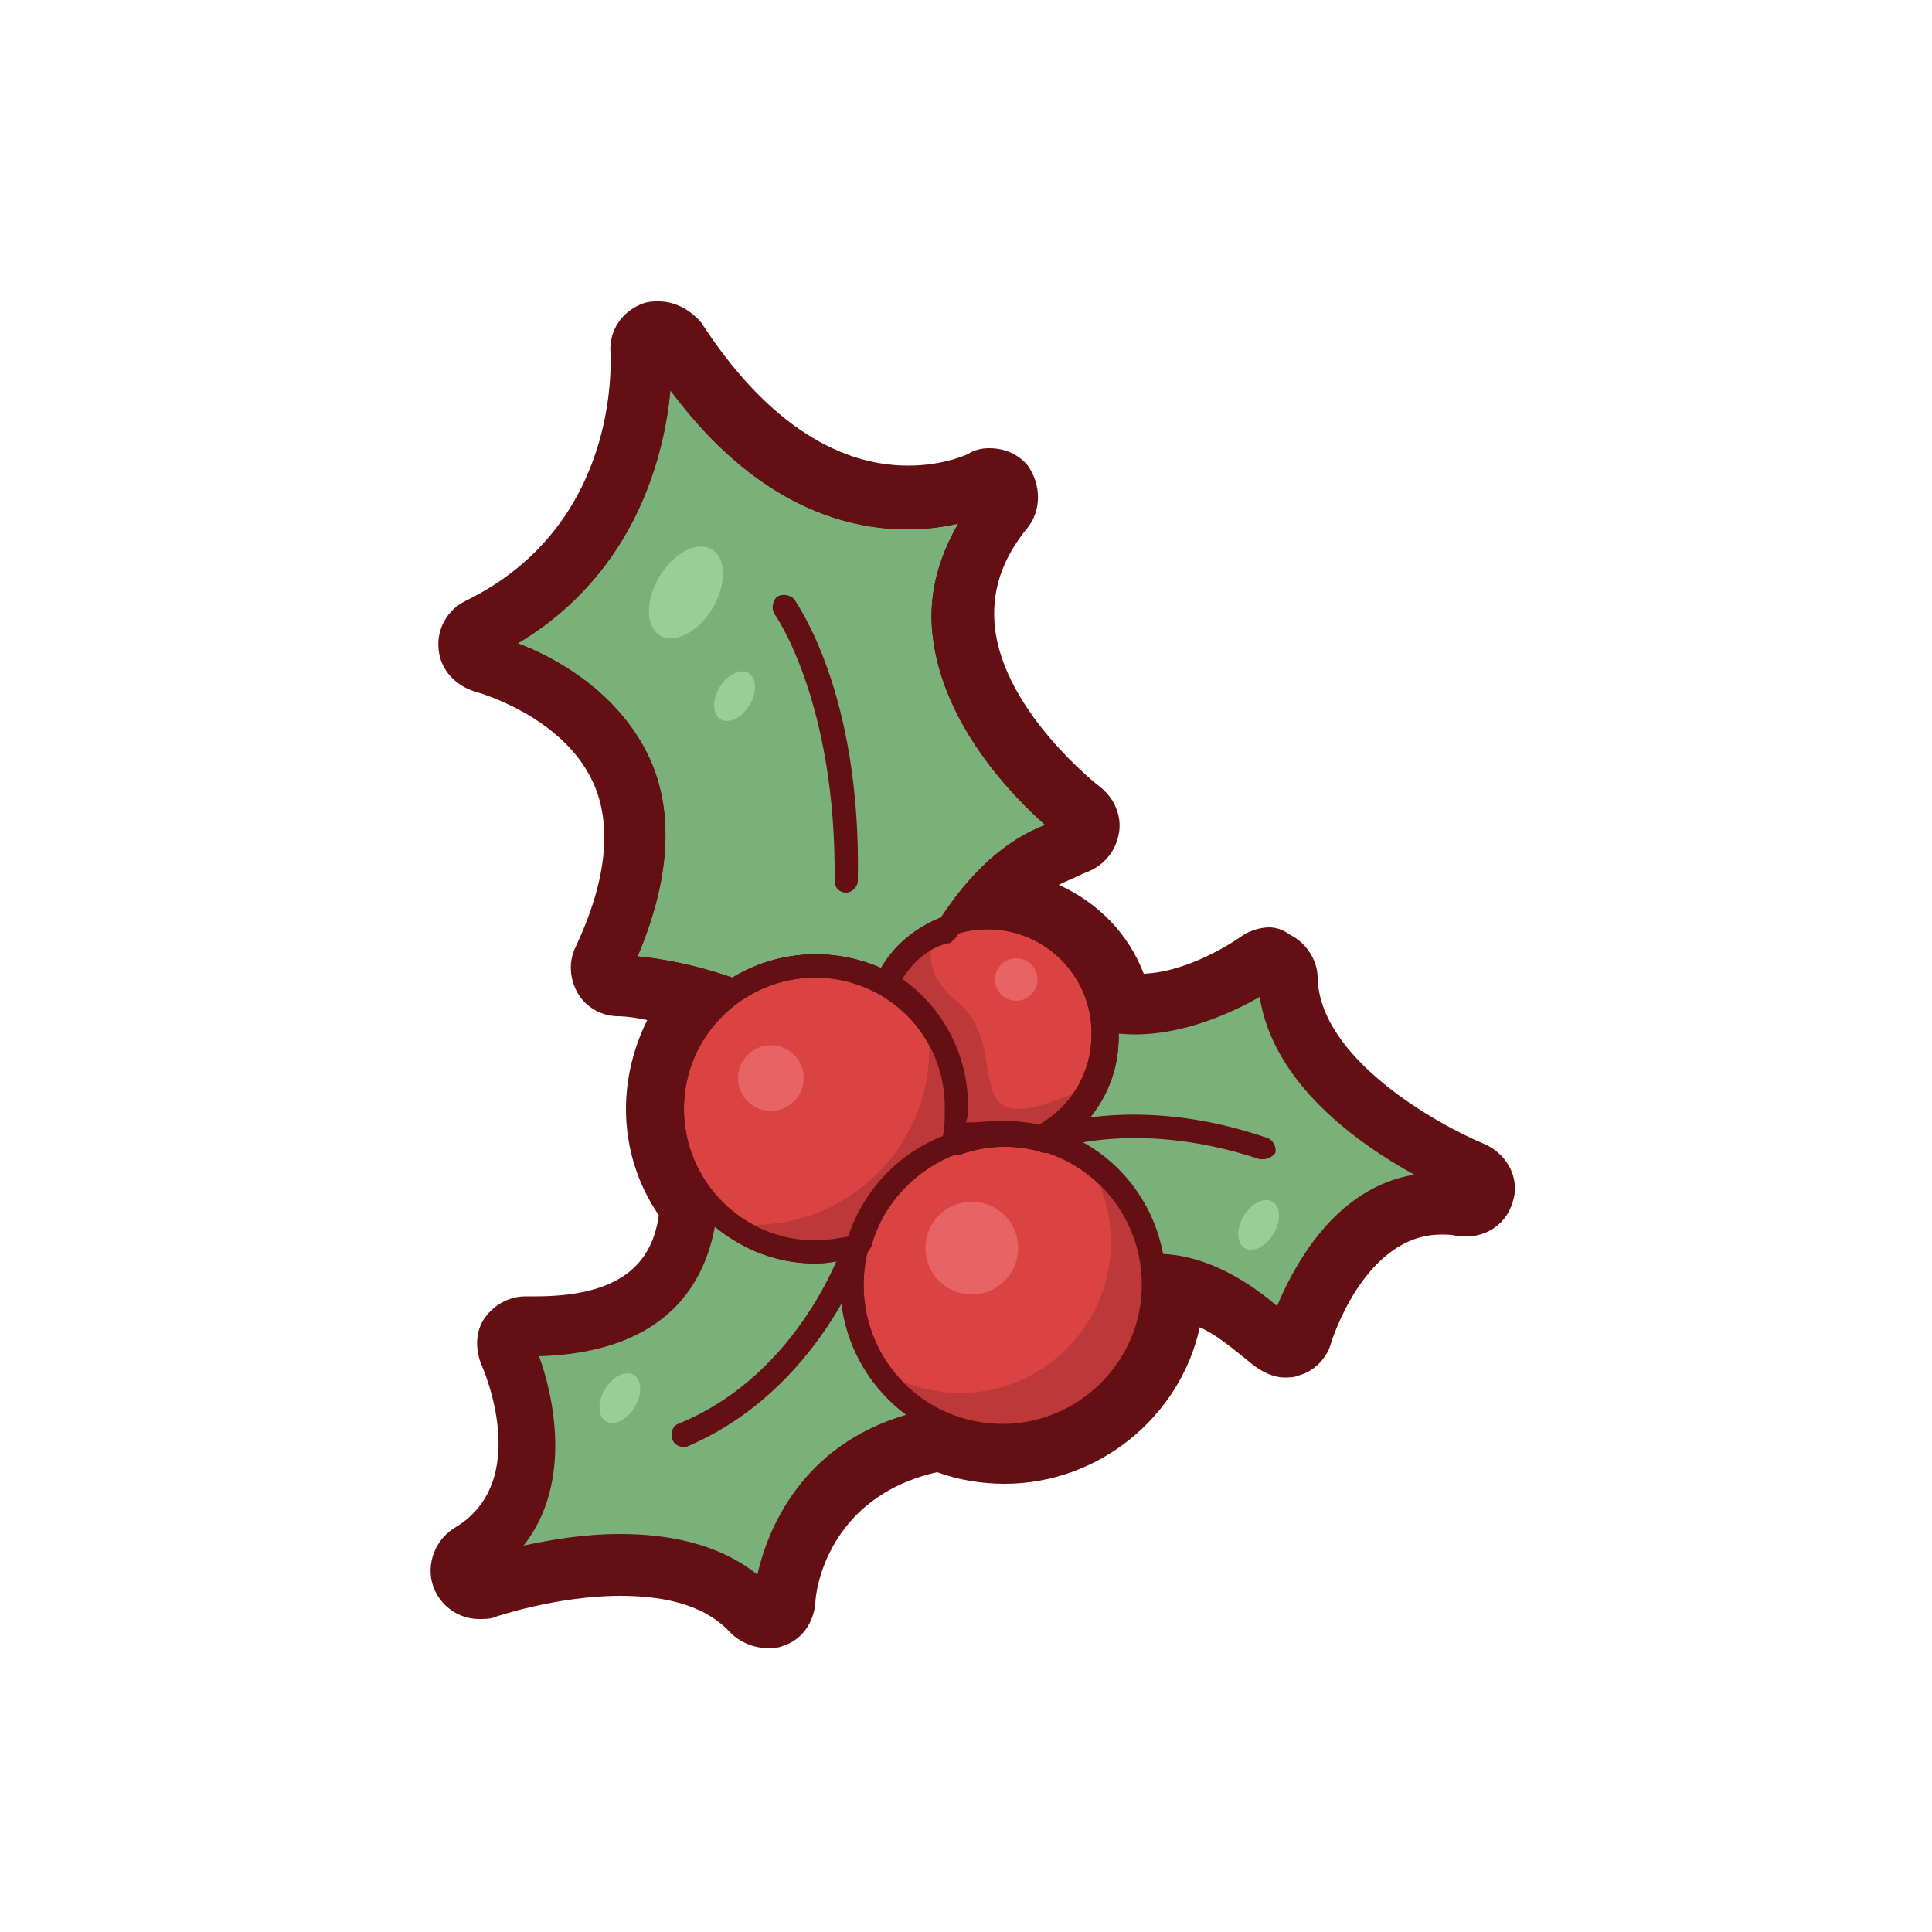 <?xml version="1.0" encoding="utf-8"?>
<!-- Generator: Adobe Illustrator 19.1.0, SVG Export Plug-In . SVG Version: 6.00 Build 0)  -->
<svg version="1.1" id="Layer_1" xmlns="http://www.w3.org/2000/svg" xmlns:xlink="http://www.w3.org/1999/xlink" x="0px" y="0px"
	 viewBox="0 0 100 100" style="enable-background:new 0 0 100 100;" xml:space="preserve">
<style type="text/css">
	.st0{fill:#F1F1F2;}
	.st1{fill:#640F13;}
	.st2{fill:#FCE8D0;}
	.st3{fill:#E6E7E8;}
	.st4{fill:#DB4342;}
	.st5{fill:#FACCAA;}
	.st6{fill:#FFFFFF;}
	.st7{fill:#C83D3C;}
	.st8{fill:#98CF97;}
	.st9{fill:#83B585;}
	.st10{fill:#E86363;}
	.st11{fill:#FFDF00;}
	.st12{fill:#FFF69D;}
	.st13{fill:#FFF5CA;}
	.st14{fill:#D0AF8B;}
	.st15{fill:#BC3839;}
	.st16{fill:#E8DEB9;}
	.st17{fill:#DFC0A9;}
	.st18{fill:#640F14;}
	.st19{fill:#BADDEE;}
	.st20{fill:#9DD3ED;}
	.st21{fill:#D17663;}
	.st22{fill:#839CC1;}
	.st23{fill:#E0D682;}
	.st24{fill:#E07B25;}
	.st25{fill:#77A9C3;}
	.st26{fill:#008BB3;}
	.st27{fill:#2385A5;}
	.st28{fill:#6CADCA;}
	.st29{fill:#DBDCDD;}
	.st30{fill:#7AB17B;}
	.st31{fill:#C3996B;}
	.st32{fill:#B18C62;}
	.st33{fill:#D7B492;}
	.st34{fill:#F27575;}
	.st35{fill:#992E34;}
	.st36{fill:#D0D2D3;}
	.st37{fill:#AE3334;}
	.st38{fill:#A9865E;}
	.st39{fill:#231F20;}
	.st40{fill:#FCC010;}
	.st41{fill:#F4EDB8;}
	.st42{fill:#E29E16;}
</style>
<g>
	<path class="st1" d="M34.1,18.1c4.5,7.1,9.4,8.6,12.8,8.6c2.5,0,4.2-0.8,4.2-0.8c-7,8.6,4.2,17,4.2,17c-2.8,0.8-4.8,2.8-6.2,5.1
		l0,0c0.7-0.3,1.4-0.4,2.1-0.4c3.1,0,5.6,2.3,6,5.2c0.5,0.1,1.1,0.2,1.6,0.2c3.6,0,6.9-2.4,6.9-2.4c0.2,6.8,10.2,10.9,10.2,10.9
		c-0.5-0.1-0.9-0.1-1.3-0.1c-6,0-8.1,7.4-8.1,7.4c-2.6-2.4-4.8-3.2-6.7-3.2c0,0,0,0,0,0c0,0.3,0.1,0.6,0.1,0.9
		c0,4.3-3.5,7.8-7.8,7.8c-1.2,0-2.3-0.3-3.3-0.7c-8.6,1.4-9.1,9.3-9.1,9.3c-1.9-2.1-4.8-2.7-7.5-2.7c-3.8,0-7.3,1.2-7.3,1.2
		c6.1-3.7,2.4-11.7,2.4-11.7c0.2,0,0.3,0,0.4,0c7.6,0,8.9-4.7,9-7.5l0,0c-1.1-1.3-1.8-3-1.8-4.8c0-2.5,1.3-4.7,3.2-6.1
		c-3.1-1.2-6-1.2-6-1.2c6.5-13.5-6.9-16.7-6.9-16.7C34.9,28.5,34.1,18.1,34.1,18.1 M34.1,15.6c-0.3,0-0.5,0-0.8,0.1
		c-1.1,0.4-1.8,1.4-1.7,2.6c0,0.4,0.5,8.9-7.5,12.8c-1,0.5-1.5,1.5-1.4,2.5c0.1,1.1,0.9,1.9,1.9,2.2c0,0,4.5,1.2,6.1,4.7
		c1,2.2,0.7,5.1-0.9,8.5c-0.4,0.8-0.3,1.7,0.1,2.4c0.4,0.7,1.2,1.2,2.1,1.2c0,0,0.6,0,1.5,0.2c-0.7,1.4-1.1,3-1.1,4.6
		c0,2,0.6,3.9,1.7,5.5c-0.4,2.9-2.5,4.2-6.4,4.2c-0.1,0-0.3,0-0.4,0c0,0,0,0-0.1,0c-0.8,0-1.6,0.4-2.1,1.1c-0.5,0.7-0.5,1.6-0.2,2.4
		c0.1,0.2,2.7,6.1-1.4,8.5c-1.1,0.7-1.5,2.1-1,3.2c0.4,0.9,1.3,1.5,2.3,1.5c0.3,0,0.6,0,0.8-0.1c0,0,3.2-1.1,6.5-1.1
		c2.6,0,4.5,0.6,5.7,1.9c0.5,0.5,1.2,0.8,1.9,0.8c0.3,0,0.6,0,0.8-0.1c1-0.3,1.6-1.2,1.7-2.2c0-0.6,0.6-5.5,6.3-6.8
		c1.1,0.4,2.3,0.6,3.5,0.6c4.9,0,9.1-3.5,10.1-8.1c0.9,0.4,1.7,1.1,2.7,1.9c0.5,0.4,1.1,0.7,1.7,0.7c0.2,0,0.5,0,0.7-0.1
		c0.8-0.2,1.5-0.9,1.7-1.7c0,0,1.7-5.6,5.7-5.6c0.3,0,0.6,0,0.9,0.1c0.1,0,0.3,0,0.4,0c1.1,0,2.1-0.7,2.4-1.8c0.4-1.2-0.3-2.5-1.5-3
		c-2.4-1-8.5-4.4-8.6-8.6c0-0.9-0.6-1.8-1.4-2.2C66.4,48.1,66,48,65.7,48c-0.5,0-1.1,0.2-1.5,0.5c0,0-2.5,1.8-5,1.9
		c-0.8-2.1-2.4-3.7-4.4-4.6c0.4-0.2,0.9-0.4,1.3-0.6c0.9-0.3,1.6-1,1.8-2c0.2-0.9-0.2-1.9-1-2.5c0,0-4.9-3.8-5.4-8.2
		c-0.2-1.8,0.3-3.5,1.7-5.2c0.7-0.9,0.7-2.2,0-3.2c-0.5-0.6-1.2-0.9-2-0.9c-0.4,0-0.8,0.1-1.1,0.3c0,0,0,0,0,0c0,0-1.2,0.6-3.1,0.6
		c-3.9,0-7.6-2.6-10.7-7.4C35.7,16,34.9,15.6,34.1,15.6L34.1,15.6z"/>
	<g>
		<path class="st30" d="M38,51.3c1.2-0.8,2.6-1.3,4.2-1.3c1.3,0,2.6,0.4,3.6,1c0.7-1.3,1.8-2.4,3.3-2.9c1.5-2.3,3.5-4.3,6.2-5.1
			c0,0-11.2-8.4-4.2-17c0,0-9.2,4.6-17.1-7.7c0,0,0.8,10.5-8.9,15.2c0,0,13.4,3.3,6.9,16.7C32,50,34.9,50.1,38,51.3z"/>
		<path class="st1" d="M38,51.9c-0.1,0-0.1,0-0.2,0c-3-1.1-5.7-1.2-5.8-1.2c-0.2,0-0.4-0.1-0.5-0.3c-0.1-0.2-0.1-0.4,0-0.6
			c1.9-4,2.2-7.4,0.9-10.2c-2-4.3-7.3-5.7-7.4-5.7c-0.3-0.1-0.4-0.3-0.5-0.5c0-0.3,0.1-0.5,0.3-0.6c9.2-4.5,8.6-14.2,8.6-14.6
			c0-0.3,0.2-0.6,0.4-0.6c0.3-0.1,0.6,0,0.7,0.3c7.5,11.7,16.2,7.6,16.2,7.5c0.3-0.1,0.6-0.1,0.8,0.2c0.2,0.2,0.2,0.6,0,0.8
			c-1.7,2.1-2.4,4.3-2.1,6.6c0.7,5.3,6.1,9.4,6.2,9.5c0.2,0.1,0.3,0.4,0.2,0.6c0,0.2-0.2,0.4-0.4,0.5c-2.3,0.7-4.3,2.3-5.9,4.9
			c-0.1,0.1-0.2,0.2-0.3,0.3C48,49,47,50,46.4,51.2c-0.1,0.2-0.2,0.3-0.4,0.3c-0.2,0-0.3,0-0.5-0.1c-2.2-1.3-5.1-1.1-7.2,0.3
			C38.2,51.9,38.1,51.9,38,51.9z M33,49.5c1.1,0.1,2.9,0.4,4.9,1.1c2.3-1.4,5.2-1.6,7.7-0.5c0.7-1.2,1.8-2.1,3.1-2.6
			c1.5-2.3,3.3-4,5.4-4.8c-1.7-1.5-5.2-5.1-5.8-9.6c-0.3-2.1,0.2-4.1,1.3-6c-3,0.7-9.2,0.8-14.9-6.9c-0.3,3.2-1.7,9.4-7.9,13.1
			c1.9,0.7,5.2,2.5,6.8,5.9C34.9,42,34.7,45.5,33,49.5z"/>
	</g>
	<g>
		<path class="st30" d="M65.7,50.5c0,0-4.3,3.2-8.5,2.2c0,0.3,0.1,0.5,0.1,0.8c0,2.3-1.3,4.3-3.3,5.3c3,0.8,5.3,3.4,5.7,6.6
			c1.9,0,4.1,0.8,6.7,3.2c0,0,2.5-8.5,9.5-7.3C75.9,61.4,65.8,57.3,65.7,50.5z"/>
		<path class="st1" d="M66.4,69.3c-0.2,0-0.3-0.1-0.4-0.2c-2.2-2-4.3-3-6.3-3c0,0,0,0,0,0c-0.3,0-0.6-0.2-0.6-0.6
			c-0.4-2.9-2.4-5.3-5.2-6c-0.3-0.1-0.4-0.3-0.5-0.5c0-0.3,0.1-0.5,0.3-0.6c1.8-0.9,2.9-2.8,2.9-4.8c0-0.2,0-0.4-0.1-0.6
			c0-0.2,0-0.5,0.2-0.6c0.2-0.1,0.4-0.3,0.6-0.2c3.9,0.8,7.9-2.1,8-2.1c0.2-0.1,0.4-0.2,0.7-0.1s0.3,0.3,0.4,0.6
			c0.2,6.3,9.7,10.3,9.8,10.3c0.3,0.1,0.5,0.4,0.4,0.8c-0.1,0.3-0.4,0.5-0.7,0.4c-6.3-1.1-8.8,6.7-8.8,6.8c-0.1,0.2-0.2,0.4-0.4,0.4
			C66.5,69.3,66.4,69.3,66.4,69.3z M60.2,64.9c1.9,0.1,3.9,1,5.9,2.7c0.8-1.9,2.9-6.1,7.1-6.8c-2.9-1.6-7.3-4.7-8-9.2
			c-1.4,0.8-4.3,2.2-7.3,1.9c0,0,0,0.1,0,0.1c0,2-0.9,3.9-2.5,5.2C57.9,59.9,59.7,62.2,60.2,64.9z"/>
	</g>
	<g>
		<path class="st30" d="M48.7,73.5c-2.7-1.2-4.5-3.9-4.5-7.1c0-0.7,0.1-1.4,0.3-2.1c-0.7,0.2-1.5,0.4-2.2,0.4c-2.3,0-4.3-1-5.6-2.6
			c-0.1,2.8-1.5,7.6-9.5,7.5c0,0,3.7,8-2.4,11.7c0,0,10.3-3.5,14.8,1.5C39.6,82.8,40.1,74.9,48.7,73.5z"/>
		<path class="st1" d="M39.6,83.4c-0.2,0-0.3-0.1-0.5-0.2c-4.3-4.7-14.1-1.3-14.2-1.3c-0.3,0.1-0.6,0-0.8-0.3
			c-0.1-0.3,0-0.6,0.2-0.8c5.5-3.3,2.2-10.8,2.1-10.9c-0.1-0.2-0.1-0.4,0-0.6c0.1-0.2,0.3-0.3,0.5-0.3c7.1,0.2,8.7-3.6,8.8-6.9
			c0-0.3,0.2-0.5,0.4-0.6c0.2-0.1,0.5,0,0.7,0.2c1.7,2,4.6,2.9,7.2,2.1c0.2-0.1,0.5,0,0.6,0.1c0.2,0.2,0.2,0.4,0.2,0.6
			c-0.2,0.6-0.3,1.3-0.3,1.9c0,2.8,1.6,5.3,4.2,6.5c0.3,0.1,0.4,0.4,0.4,0.7c0,0.3-0.2,0.5-0.5,0.5c-8,1.3-8.6,8.4-8.6,8.7
			c0,0.3-0.2,0.5-0.4,0.6C39.7,83.4,39.6,83.4,39.6,83.4z M32.1,79.4c2.5,0,5.1,0.5,7.1,2.1c0.5-2.2,2.2-6.7,7.8-8.3
			c-2.1-1.6-3.5-4.1-3.5-6.8c0-0.4,0-0.8,0.1-1.2c-2.3,0.4-4.8-0.2-6.6-1.7c-0.5,2.7-2.3,6.5-9.1,6.7c0.7,1.9,1.8,6.5-0.8,9.8
			C28.5,79.7,30.2,79.4,32.1,79.4z"/>
	</g>
	<path class="st1" d="M43.8,46.2C43.8,46.2,43.8,46.2,43.8,46.2c-0.4,0-0.6-0.3-0.6-0.6c0.1-9.3-3.1-13.8-3.1-13.8
		c-0.2-0.3-0.1-0.7,0.1-0.9c0.3-0.2,0.7-0.1,0.9,0.1c0.1,0.2,3.5,4.8,3.3,14.6C44.4,45.9,44.1,46.2,43.8,46.2z"/>
	<path class="st1" d="M65.4,60c-0.1,0-0.1,0-0.2,0c-6.6-2.2-11-0.4-11-0.4c-0.3,0.1-0.7,0-0.8-0.3c-0.1-0.3,0-0.7,0.3-0.8
		c0.2-0.1,4.9-2,11.9,0.4c0.3,0.1,0.5,0.5,0.4,0.8C65.9,59.8,65.7,60,65.4,60z"/>
	<path class="st1" d="M35.4,74.9c-0.2,0-0.5-0.1-0.6-0.4c-0.1-0.3,0-0.7,0.3-0.8c6.4-2.6,8.6-9.4,8.6-9.5c0.1-0.3,0.5-0.5,0.8-0.4
		c0.3,0.1,0.5,0.5,0.4,0.8c-0.1,0.3-2.5,7.4-9.4,10.3C35.6,74.9,35.5,74.9,35.4,74.9z"/>
	<g>
		<circle class="st4" cx="51.9" cy="66.5" r="7.8"/>
		<path class="st1" d="M51.9,74.9c-4.6,0-8.4-3.8-8.4-8.4s3.8-8.4,8.4-8.4c4.6,0,8.4,3.8,8.4,8.4S56.6,74.9,51.9,74.9z M51.9,59.3
			c-3.9,0-7.2,3.2-7.2,7.2s3.2,7.2,7.2,7.2c3.9,0,7.2-3.2,7.2-7.2S55.9,59.3,51.9,59.3z"/>
	</g>
	<g>
		<path class="st4" d="M51.2,47.6c-2.4,0-4.4,1.4-5.4,3.3c2.2,1.3,3.8,3.7,3.8,6.4c0,0.6-0.1,1.2-0.2,1.8c0.8-0.3,1.7-0.5,2.6-0.5
			c0.7,0,1.4,0.1,2,0.3c1.9-1,3.3-3,3.3-5.3C57.3,50.3,54.5,47.6,51.2,47.6z"/>
		<path class="st1" d="M49.4,59.8c-0.2,0-0.3-0.1-0.4-0.2c-0.2-0.2-0.2-0.4-0.2-0.6c0.1-0.6,0.2-1.1,0.2-1.6c0-2.4-1.3-4.7-3.4-5.9
			c-0.3-0.2-0.4-0.5-0.3-0.8c1.1-2.3,3.4-3.7,5.9-3.7c3.7,0,6.7,3,6.7,6.7c0,2.5-1.4,4.7-3.6,5.9c-0.1,0.1-0.3,0.1-0.5,0
			c-1.4-0.4-2.9-0.3-4.2,0.2C49.5,59.7,49.4,59.8,49.4,59.8z M51.9,58c0.6,0,1.3,0.1,1.9,0.2c1.7-1,2.7-2.7,2.7-4.7
			c0-3-2.4-5.4-5.4-5.4c-1.8,0-3.5,0.9-4.5,2.5c2.2,1.5,3.5,4,3.5,6.6c0,0.3,0,0.6-0.1,0.9C50.8,58.1,51.3,58,51.9,58z"/>
	</g>
	<g>
		<path class="st4" d="M49.4,59.1c0.1-0.6,0.2-1.2,0.2-1.8c0-4.1-3.3-7.4-7.4-7.4c-4.1,0-7.4,3.3-7.4,7.4c0,4.1,3.3,7.4,7.4,7.4
			c0.8,0,1.5-0.1,2.2-0.4C45.1,61.9,47,60,49.4,59.1z"/>
		<path class="st1" d="M42.2,65.4c-4.4,0-8-3.6-8-8s3.6-8,8-8s8,3.6,8,8c0,0.6-0.1,1.3-0.2,1.9c-0.1,0.2-0.2,0.4-0.4,0.4
			c-2.2,0.8-3.9,2.6-4.5,4.8c-0.1,0.2-0.2,0.4-0.4,0.4C43.8,65.2,43,65.4,42.2,65.4z M42.2,50.6c-3.7,0-6.8,3-6.8,6.8
			c0,3.7,3,6.8,6.8,6.8c0.6,0,1.2-0.1,1.7-0.2c0.8-2.4,2.6-4.3,4.9-5.2c0.1-0.4,0.1-0.9,0.1-1.3C49,53.6,45.9,50.6,42.2,50.6z"/>
	</g>
	<circle class="st10" cx="50.3" cy="64.6" r="2.4"/>
	<circle class="st10" cx="39.9" cy="55.8" r="1.7"/>
	<circle class="st10" cx="52.6" cy="50.7" r="1.1"/>
	<path class="st15" d="M56.2,60c0.8,1.2,1.3,2.7,1.3,4.3c0,4.3-3.5,7.8-7.8,7.8c-1.6,0-3.1-0.5-4.3-1.3c1.4,2.1,3.8,3.5,6.5,3.5
		c4.3,0,7.8-3.5,7.8-7.8C59.7,63.7,58.3,61.4,56.2,60z"/>
	<path class="st1" d="M51.9,74.9c-4.6,0-8.4-3.8-8.4-8.4s3.8-8.4,8.4-8.4c4.6,0,8.4,3.8,8.4,8.4S56.6,74.9,51.9,74.9z M51.9,59.3
		c-3.9,0-7.2,3.2-7.2,7.2s3.2,7.2,7.2,7.2c3.9,0,7.2-3.2,7.2-7.2S55.9,59.3,51.9,59.3z"/>
	<path class="st15" d="M49.6,57.3c0-1.8-0.7-3.5-1.7-4.8c0.1,0.6,0.2,1.2,0.2,1.8c0,5-4.1,9.1-9.1,9.1c-0.3,0-0.6,0-0.9-0.1
		c1.2,0.8,2.6,1.3,4.2,1.3c0.8,0,1.5-0.1,2.2-0.4c0.7-2.5,2.5-4.4,4.9-5.2C49.5,58.5,49.6,58,49.6,57.3z"/>
	<path class="st1" d="M42.2,65.4c-4.4,0-8-3.6-8-8s3.6-8,8-8s8,3.6,8,8c0,0.6-0.1,1.3-0.2,1.9c-0.1,0.2-0.2,0.4-0.4,0.4
		c-2.2,0.8-3.9,2.6-4.5,4.8c-0.1,0.2-0.2,0.4-0.4,0.4C43.8,65.2,43,65.4,42.2,65.4z M42.2,50.6c-3.7,0-6.8,3-6.8,6.8
		c0,3.7,3,6.8,6.8,6.8c0.6,0,1.2-0.1,1.7-0.2c0.8-2.4,2.6-4.3,4.9-5.2c0.1-0.4,0.1-0.9,0.1-1.3C49,53.6,45.9,50.6,42.2,50.6z"/>
	<path class="st15" d="M55.3,56.7c-6,2.5-2.8-2.3-5.7-4.8c-2.2-1.8-1.2-3.2-1.2-3.6c-1.1,0.6-2,1.5-2.6,2.6c2.2,1.3,3.8,3.7,3.8,6.4
		c0,0.6-0.1,1.2-0.2,1.8c0,0,0,0,0,0c0.8-0.3,1.7-0.4,2.6-0.4c0.7,0,1.4,0.1,2,0.3c1-0.5,1.9-1.4,2.5-2.4
		C56.1,56.6,55.7,56.5,55.3,56.7z"/>
	<path class="st1" d="M49.4,59.8c-0.2,0-0.3-0.1-0.4-0.2c-0.2-0.2-0.2-0.4-0.2-0.6c0.1-0.6,0.2-1.1,0.2-1.6c0-2.4-1.3-4.7-3.4-5.9
		c-0.3-0.2-0.4-0.5-0.3-0.8c1.1-2.3,3.4-3.7,5.9-3.7c3.7,0,6.7,3,6.7,6.7c0,2.5-1.4,4.7-3.6,5.9c-0.1,0.1-0.3,0.1-0.5,0
		c-1.4-0.4-2.9-0.3-4.2,0.2C49.5,59.7,49.4,59.8,49.4,59.8z M51.9,58c0.6,0,1.3,0.1,1.9,0.2c1.7-1,2.7-2.7,2.7-4.7
		c0-3-2.4-5.4-5.4-5.4c-1.8,0-3.5,0.9-4.5,2.5c2.2,1.5,3.5,4,3.5,6.6c0,0.3,0,0.6-0.1,0.9C50.8,58.1,51.3,58,51.9,58z"/>
	<path class="st1" d="M38,51.9c-0.1,0-0.1,0-0.2,0c-3-1.1-5.7-1.2-5.8-1.2c-0.2,0-0.4-0.1-0.5-0.3c-0.1-0.2-0.1-0.4,0-0.6
		c1.9-4,2.2-7.4,0.9-10.2c-2-4.3-7.3-5.7-7.4-5.7c-0.3-0.1-0.4-0.3-0.5-0.5c0-0.3,0.1-0.5,0.3-0.6c9.2-4.5,8.6-14.2,8.6-14.6
		c0-0.3,0.2-0.6,0.4-0.6c0.3-0.1,0.6,0,0.7,0.3c7.5,11.7,16.2,7.6,16.2,7.5c0.3-0.1,0.6-0.1,0.8,0.2c0.2,0.2,0.2,0.6,0,0.8
		c-1.7,2.1-2.4,4.3-2.1,6.6c0.7,5.3,6.1,9.4,6.2,9.5c0.2,0.1,0.3,0.4,0.2,0.6c0,0.2-0.2,0.4-0.4,0.5c-2.3,0.7-4.3,2.3-5.9,4.9
		c-0.1,0.1-0.2,0.2-0.3,0.3C48,49,47,50,46.4,51.2c-0.1,0.2-0.2,0.3-0.4,0.3c-0.2,0-0.3,0-0.5-0.1c-2.2-1.3-5.1-1.1-7.2,0.3
		C38.2,51.9,38.1,51.9,38,51.9z M33,49.5c1.1,0.1,2.9,0.4,4.9,1.1c2.3-1.4,5.2-1.6,7.7-0.5c0.7-1.2,1.8-2.1,3.1-2.6
		c1.5-2.3,3.3-4,5.4-4.8c-1.7-1.5-5.2-5.1-5.8-9.6c-0.3-2.1,0.2-4.1,1.3-6c-3,0.7-9.2,0.8-14.9-6.9c-0.3,3.2-1.7,9.4-7.9,13.1
		c1.9,0.7,5.2,2.5,6.8,5.9C34.9,42,34.7,45.5,33,49.5z"/>
	<ellipse transform="matrix(0.515 -0.857 0.857 0.515 -9.087 45.277)" class="st8" cx="35.5" cy="30.7" rx="2.6" ry="1.6"/>
	<ellipse transform="matrix(0.515 -0.857 0.857 0.515 -46.41 62.643)" class="st8" cx="32.1" cy="72.3" rx="1.4" ry="0.9"/>
	<ellipse transform="matrix(0.515 -0.857 0.857 0.515 -22.767 86.626)" class="st8" cx="65.2" cy="63.4" rx="1.4" ry="0.9"/>
	<ellipse transform="matrix(0.515 -0.857 0.857 0.515 -12.402 50.059)" class="st8" cx="38" cy="36" rx="1.4" ry="0.9"/>
</g>
</svg>
